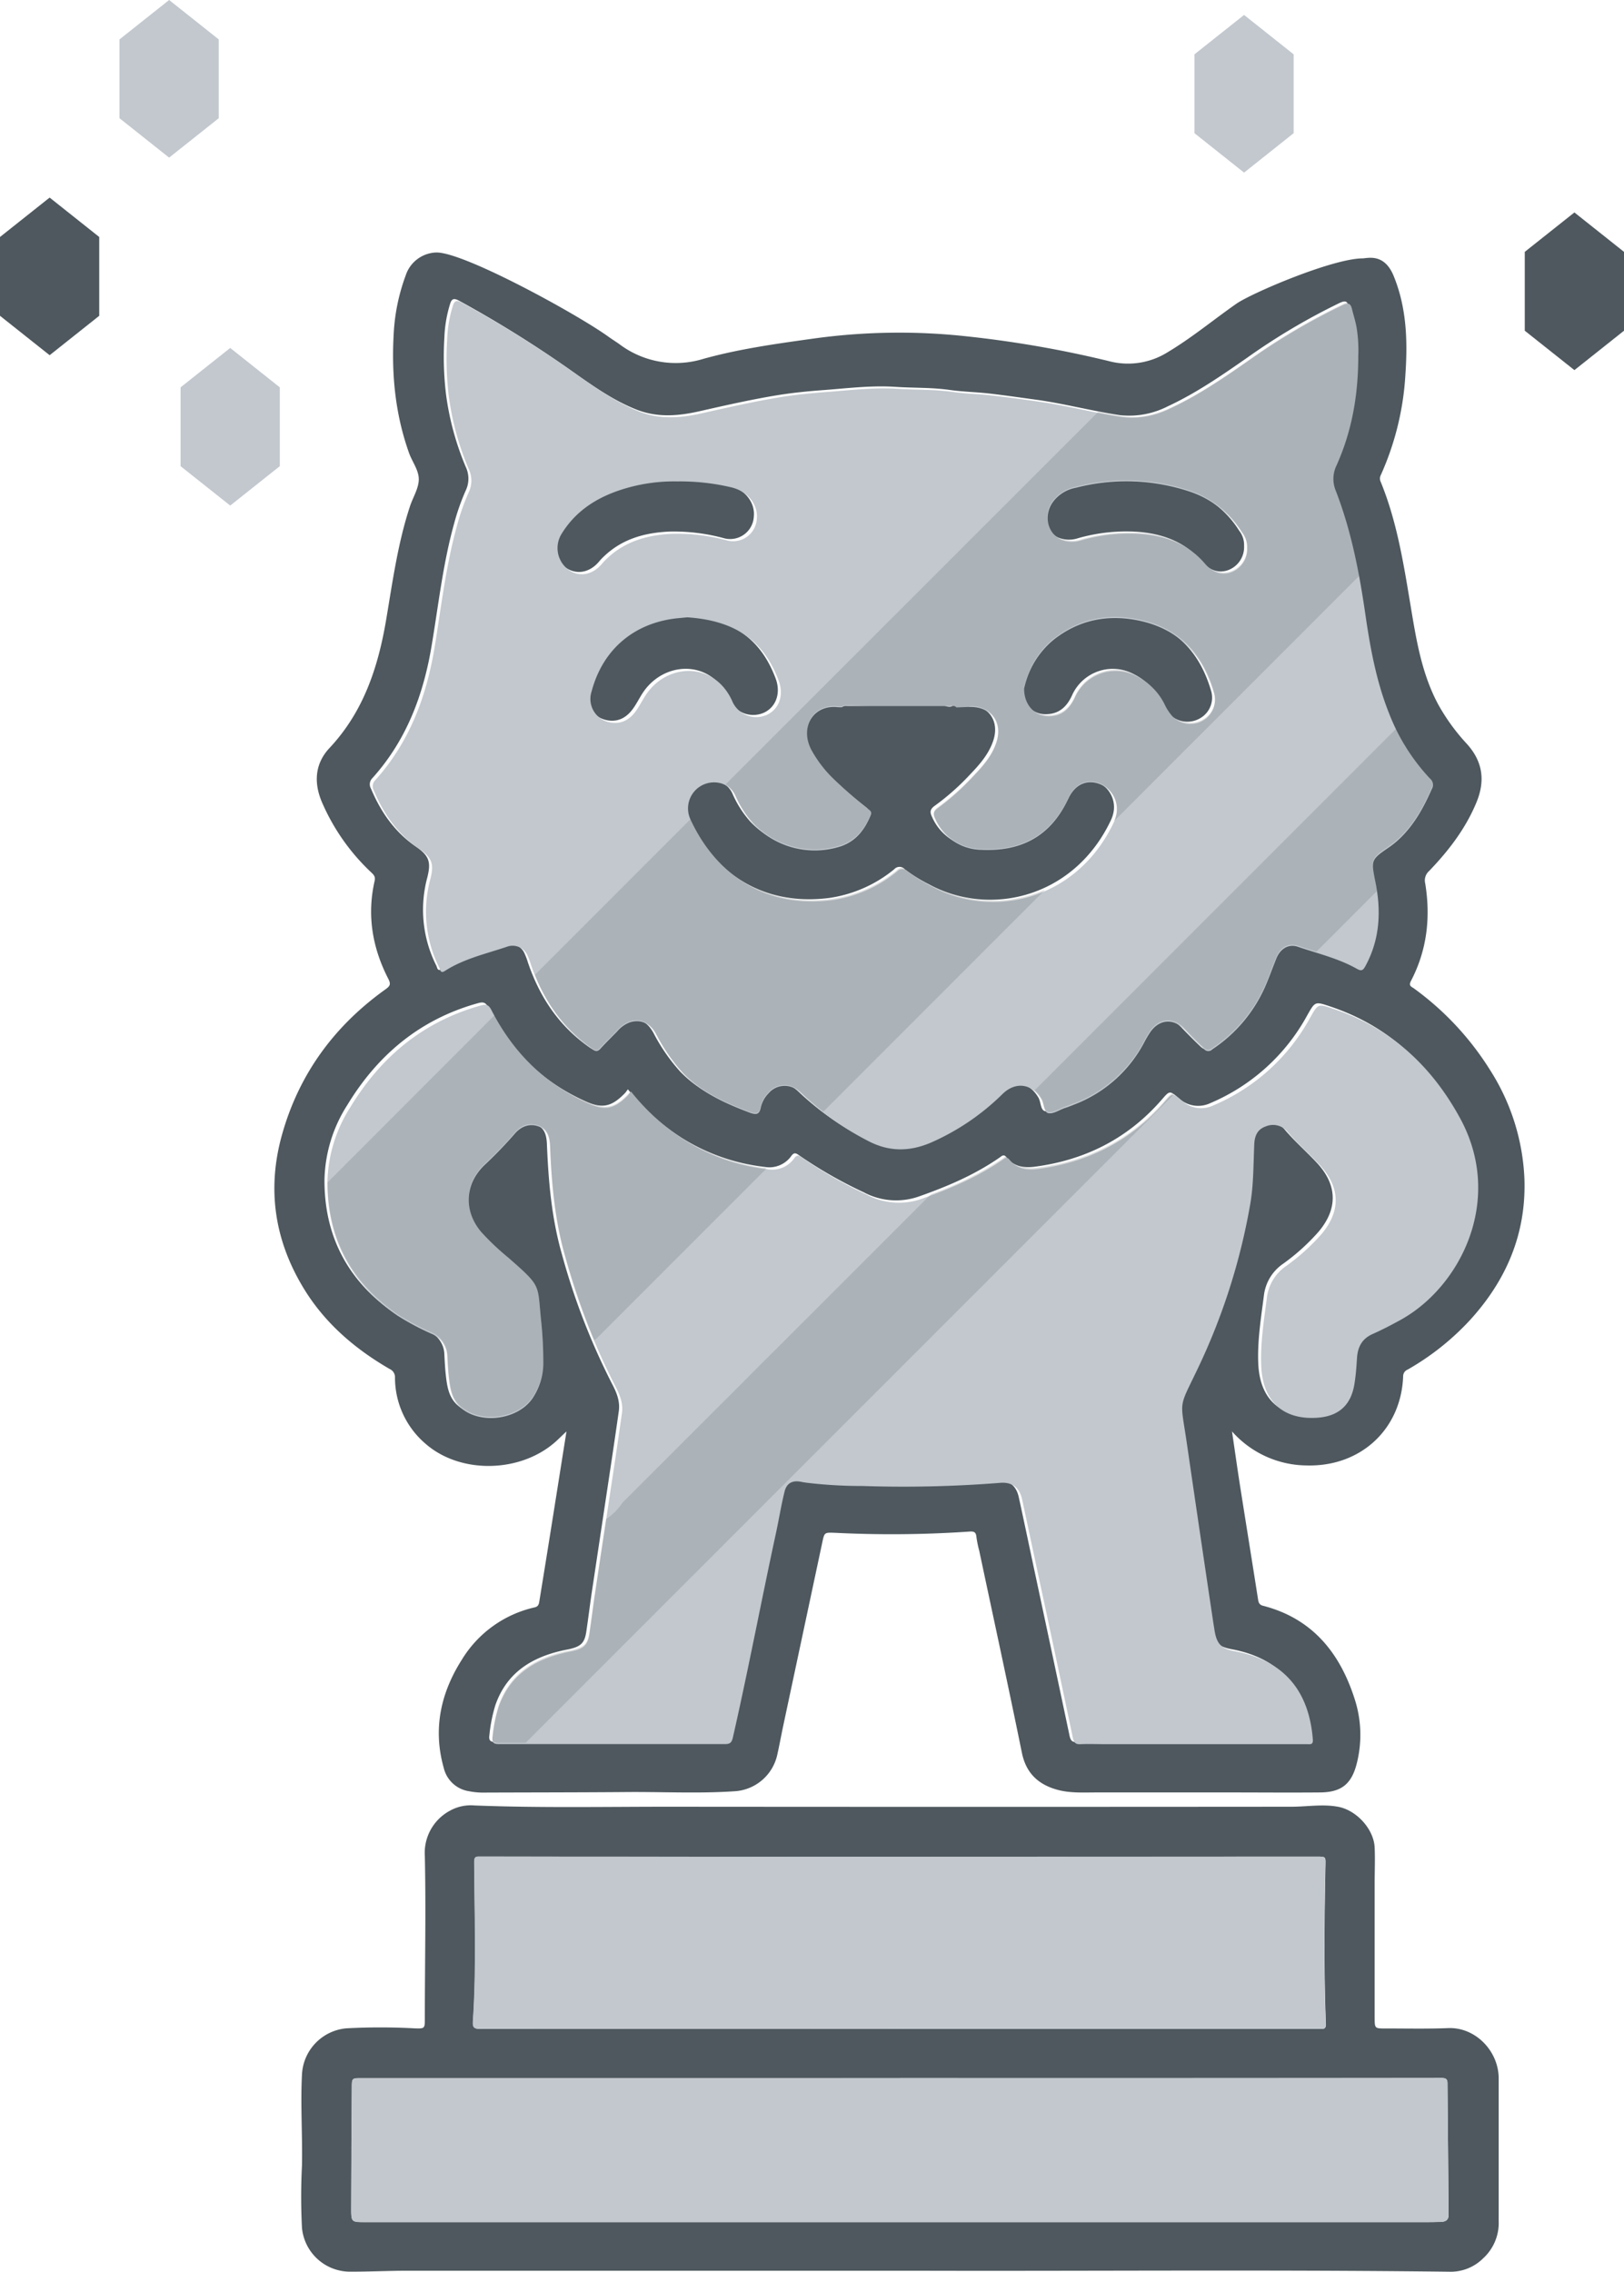 <svg xmlns="http://www.w3.org/2000/svg" viewBox="0 0 418.47 585.17"><defs><style>.cls-1{fill:#4e585e;}.cls-2{fill:#c2c8ce;}.cls-3{opacity:0.2;}</style></defs><g id="Layer_2" data-name="Layer 2"><g id="Layer_1-2" data-name="Layer 1"><path class="cls-1" d="M317.46,368.68c.75,5.08,1.4,9.73,2.13,14.37,1.51,9.61,3.07,19.21,4.57,28.82.13.86.32,1.47,1.26,1.71C338,416.81,345.15,425.51,349,437.4a29.91,29.91,0,0,1,.56,17c-1.35,5.17-4,7.22-9.36,7.27-7.87.07-15.75,0-23.62,0-11.33,0-22.66,0-34,0-3.38,0-6.83.21-10.09-.68-4.85-1.32-8.09-4.21-9.17-9.54-3.54-17.38-7.32-34.71-11-52.07a27.09,27.09,0,0,1-.72-3.54c-.11-1.36-.8-1.44-1.92-1.35a294,294,0,0,1-34.49.31c-2.79-.1-2.75-.14-3.33,2.6q-5,23.46-10,46.92c-.54,2.54-1,5.08-1.57,7.63a12,12,0,0,1-11.07,9.42c-9.26.62-18.53.12-27.79.2-12.3.1-24.6.09-36.89.14a18.07,18.07,0,0,1-3.6-.34,7.9,7.9,0,0,1-6.59-6c-2.84-10-.8-19.32,4.65-27.88A29.59,29.59,0,0,1,137.78,414c.92-.21,1.08-.83,1.19-1.54q1.36-8.32,2.69-16.64c1.43-8.95,2.84-17.89,4.31-27.13-1,.92-1.77,1.69-2.58,2.44-9,8.24-24.61,8.67-33.69.77a22.38,22.38,0,0,1-7.92-17.08,2.31,2.31,0,0,0-1.38-2.22c-8.64-5-16.15-11.34-21.57-19.84C70.75,320,68.62,306.35,72.77,291.9c4.43-15.49,13.52-27.78,26.6-37.11,1.14-.82,1.39-1.3.7-2.65-4.12-8-5.56-16.41-3.53-25.28.26-1.15-.34-1.64-1-2.27a54.21,54.21,0,0,1-12.67-18.18c-2.06-5-1.65-9.79,2-13.71,8.8-9.37,12.56-20.81,14.64-33.11,1.66-9.82,3-19.71,6.14-29.21.77-2.34,2.29-4.65,2.26-7s-1.7-4.44-2.51-6.71c-3.69-10.36-4.63-21-3.87-32a50.54,50.54,0,0,1,3-13.7,8.56,8.56,0,0,1,8-5.94c7.33.06,36.24,15.93,44.19,21.65.93.67,1.91,1.28,2.85,1.94a24.12,24.12,0,0,0,21.6,3.83c9.12-2.54,18.52-3.86,27.91-5.17A160.56,160.56,0,0,1,249,86.62,280.81,280.81,0,0,1,285.69,93a19.23,19.23,0,0,0,15.12-2.24c6.26-3.73,11.84-8.38,17.79-12.54,4-2.76,24.67-11.6,32.48-11.67,1.29,0,5.64-1.46,8.07,4.61,3.31,8.12,3.58,16.62,3,25.17a73.14,73.14,0,0,1-6.37,26.08,1.94,1.94,0,0,0,0,1.7c4.13,10.08,5.84,20.75,7.62,31.41,1.49,8.93,2.86,17.9,7.24,26a52.06,52.06,0,0,0,7.36,10.1c4.1,4.55,4.75,9.49,2.44,15.07-2.81,6.78-7.18,12.44-12.2,17.66a3.22,3.22,0,0,0-1,3.16c1.44,8.76.48,17.24-3.69,25.19-.66,1.27.21,1.46.8,1.89a75.09,75.09,0,0,1,19.6,21,56.31,56.31,0,0,1,8.87,28.3c.41,14.05-4.73,25.95-14.1,36.19a66.88,66.88,0,0,1-16,12.68,1.84,1.84,0,0,0-1.16,1.76c-.53,13.67-11,23.27-24.78,22.93A26,26,0,0,1,317.46,368.68ZM349.23,91.1a35.26,35.26,0,0,0-.49-7.32c-.27-1.6-.83-3.15-1.18-4.75s-1-1.63-2.37-1a165.77,165.77,0,0,0-23.87,14.14c-6.55,4.56-13.13,9.11-20.42,12.49a21.78,21.78,0,0,1-12.34,2.27c-7.28-1.08-14.4-3-21.72-4-4-.54-8-1.13-12.08-1.59-3.32-.37-6.71-.43-10-.9-4.7-.67-9.39-.49-14.08-.8-6.25-.41-12.48.39-18.71.85-3.9.29-7.8.68-11.63,1.3-6.72,1.1-13.38,2.61-20,4.11-5.53,1.26-10.93,1.73-16.39-.43s-10.25-5.44-15-8.76a298.33,298.33,0,0,0-30.74-19.3c-1.24-.66-1.83-.46-2.22.83a33,33,0,0,0-1.48,8.66,81.79,81.79,0,0,0,.42,14.69A72.32,72.32,0,0,0,120,120.23a7.08,7.08,0,0,1,0,6.13,57.48,57.48,0,0,0-3,8.55c-2.85,10.24-4,20.78-5.75,31.22-2.11,12.81-6.51,24.55-15.32,34.32a2.21,2.21,0,0,0-.35,2.65c2.52,6,6.08,11.15,11.49,14.89,3.53,2.42,4.07,4,3,8.16a32,32,0,0,0,2.38,22.61c.24.52.27,1.56,1.45.8,5-3.19,10.7-4.43,16.18-6.29a4.2,4.2,0,0,1,5.13,2.41,18.71,18.71,0,0,1,.82,2.2c3,8.89,8,16.4,15.8,21.84.84.59,1.37.72,2.12-.11,1.42-1.57,2.95-3,4.42-4.57a7.88,7.88,0,0,1,3.24-2.26c2.74-.85,5.06.2,6.74,3.2a46.88,46.88,0,0,0,6.9,10c4.8,5,10.89,7.73,17.22,10.11,1.67.62,2.46.48,2.83-1.41a7.4,7.4,0,0,1,2-3.6,5.41,5.41,0,0,1,7.67-.58c.66.52,1.26,1.12,1.89,1.7a75,75,0,0,0,16.06,11.15c5.34,2.81,10.57,2.8,16,.5a61.35,61.35,0,0,0,18.68-12.66c3.44-3.28,7.68-2.52,10,1.56.67,1.17.47,3.23,1.76,3.46s2.72-.79,4.08-1.28c.91-.33,1.82-.68,2.71-1.05a34,34,0,0,0,17.91-16,26,26,0,0,1,1.47-2.5c2.34-3.46,6-3.77,8.91-.74,1.63,1.71,3.29,3.39,5,5,.79.73,1.31.65,2.15.08a37.51,37.51,0,0,0,13.54-16c1.07-2.44,1.94-5,3-7.42s3.15-3.77,5.5-3c5.14,1.76,10.49,3,15.27,5.69,1.19.68,1.58.36,2.14-.67,3.75-6.83,4.12-14.09,2.64-21.53-1.18-5.89-1.28-5.86,3.62-9.21a20.7,20.7,0,0,0,2.53-2.06c3.81-3.61,6.27-8.1,8.35-12.85a2.08,2.08,0,0,0-.46-2.68,51.82,51.82,0,0,1-10.5-16.64c-3.32-8.27-4.9-17-6.17-25.71-1.58-10.86-3.69-21.59-7.65-31.87a7.91,7.91,0,0,1,.23-6.46C347.57,110.55,349.22,101.31,349.23,91.1ZM161.8,280.57c-.32.41-.55.77-.84,1.07-3.38,3.42-5.75,4-10.09,2-11.23-5-19.44-13.2-25-24.07-.72-1.41-1.33-1.57-2.73-1.18-14.85,4.12-25.78,13.26-33.66,26.25a37.12,37.12,0,0,0-5.87,19.24c-.06,14.62,6.1,26.15,18.17,34.46a66.22,66.22,0,0,0,8.81,4.67,6.52,6.52,0,0,1,3.91,5.87c.1,1.76.18,3.52.37,5.26.32,2.85.72,5.72,3,7.77,5.19,4.66,15.37,3.14,18.91-2.85a16.3,16.3,0,0,0,2.45-8.25,101.3,101.3,0,0,0-.63-11.43c-1-9.31.2-8.45-8.44-16a65.29,65.29,0,0,1-7-6.64c-4.54-5.39-4.22-12.29.85-17.15,2.71-2.6,5.38-5.24,7.82-8.1,1.52-1.8,3.44-2.72,5.8-2s3.18,2.23,3.3,5.25c.39,9.57,1.21,19.06,3.87,28.35a173.89,173.89,0,0,0,12.88,33.28c1.17,2.22,2.14,4.49,1.77,7.1q-.79,5.57-1.62,11.14-2.64,17.59-5.29,35.19c-.52,3.47-.95,7-1.46,10.43-.42,2.85-1.33,3.8-4.19,4.48-.53.13-1.07.21-1.6.33-8.25,1.78-14.73,5.75-17.65,14.16a39.88,39.88,0,0,0-1.53,7.65c-.19,1.37.12,1.85,1.66,1.84q29.07-.1,58.15,0c1.3,0,1.8-.31,2.11-1.67,4-17.4,7.27-35,11-52.39.78-3.61,1.38-7.26,2.24-10.84.59-2.41,2.13-3.15,4.56-2.61.35.08.7.12,1.06.17a116.91,116.91,0,0,0,14.49.86,318.89,318.89,0,0,0,35.38-.8c3.12-.28,5.09,1.12,5.76,4.23,1.53,7,3,14.08,4.51,21.12q4.31,20.15,8.57,40.3c.26,1.24.66,1.73,2,1.65,2.17-.13,4.36-.05,6.54,0l51.79,0c.86,0,1.62.21,1.51-1.23-1-12.77-7.69-20.38-20.06-22.7-3.55-.67-4.72-1.88-5.28-5.45-.11-.72-.23-1.43-.34-2.15q-3.39-22.9-6.76-45.8c-1.69-11.61-2.26-8.86,2.55-18.91a162.82,162.82,0,0,0,13.76-43.09c.85-5,.79-10.14,1-15.22.09-2.11.8-3.82,2.93-4.56A4.83,4.83,0,0,1,331,290.9c2.54,3,5.52,5.61,8.22,8.48,5.39,5.73,5.6,11.89.54,17.88a54,54,0,0,1-9.31,8.37,11.5,11.5,0,0,0-4.77,8.05c-.75,5.82-1.7,11.67-1.45,17.54.4,9.45,6,13.94,14.48,13.33,5.51-.39,8.67-3.28,9.54-8.69.36-2.21.52-4.45.66-6.68.17-2.84,1.25-5,4-6.17,2.42-1.09,4.8-2.31,7.13-3.59,15.63-8.58,26.84-31.09,15.44-52-7.39-13.55-18-23.28-32.73-28.2-3.91-1.3-3.85-1.33-5.91,2.3a51.1,51.1,0,0,1-25,22.62,7.28,7.28,0,0,1-8.1-1.3c-2.37-2-2.36-1.93-4.36.37-8.69,10-19.72,15.59-32.79,17.3-2.79.36-5.36-.07-7.21-2.41-.7-.88-1.14-.43-1.74,0-6.36,4.43-13.4,7.44-20.66,10a17.71,17.71,0,0,1-14.4-1,113,113,0,0,1-16.83-9.64c-.85-.62-1.27-.51-1.85.28a6.94,6.94,0,0,1-6.85,2.82,50.83,50.83,0,0,1-21.39-7.5A56.81,56.81,0,0,1,161.8,280.57Z"/><path class="cls-1" d="M235.68,584.86c-46.1,0-88.32,0-130.55,0-5.08,0-10.16.27-15.25.24a12.45,12.45,0,0,1-12.07-11.3,157.93,157.93,0,0,1,0-16c.16-7.82-.4-15.64,0-23.45a12.57,12.57,0,0,1,11.37-11.92,161.64,161.64,0,0,1,17.61,0c2.67.08,2.68.09,2.68-2.56,0-13.94.31-27.88,0-41.82a12.32,12.32,0,0,1,6.46-11.67,11,11,0,0,1,6.23-1.36c16.9.67,33.8.32,50.69.33q80,.07,159.92,0c4,0,8-.72,11.95,0,4.74.82,9.29,5.72,9.5,10.53.13,3,0,6.05,0,9.08q0,17.37,0,34.73c0,2.78.05,2.78,2.79,2.77,5.39,0,10.78.12,16.17-.09,6.95-.28,13,5.85,13,13,0,12.24,0,24.48,0,36.73a12.32,12.32,0,0,1-4,9.56,11.83,11.83,0,0,1-8.36,3.46C326.41,584.54,279.1,585,235.68,584.86ZM232,535.25v0H194.38l-101.21,0c-2.47,0-2.49,0-2.51,2.37q-.09,15.54-.16,31.09c0,3.6,0,3.62,3.58,3.62H366.83c1.51,0,3,0,4.54-.07,1.06,0,1.9-.47,1.89-1.73q-.12-17-.28-34c0-.85-.26-1.32-1.43-1.32Q301.77,535.29,232,535.25Zm-.24-12.69h33.07l75.22,0c.92,0,1.66.21,1.6-1.33-.53-13.56-.38-27.13-.11-40.71.05-2.32.14-2.32-2.17-2.31q-71.33,0-142.63.05-36.53,0-73-.07c-.92,0-1.53-.05-1.52,1.28.06,13.73.59,27.47-.34,41.19-.1,1.45.23,1.91,1.81,1.91Q177.7,522.52,231.75,522.56Z"/><path class="cls-2" d="M232,535.25q69.78,0,139.56,0c1.17,0,1.42.47,1.43,1.32q.16,17,.28,34c0,1.26-.83,1.68-1.89,1.73-1.51.07-3,.06-4.54.07H94.08c-3.55,0-3.59,0-3.58-3.62q0-15.56.16-31.09c0-2.4,0-2.37,2.51-2.37l101.21,0H232Z"/><path class="cls-2" d="M231.75,522.56q-54,0-108.11,0c-1.58,0-1.91-.46-1.81-1.91.93-13.72.4-27.46.34-41.19,0-1.33.6-1.29,1.52-1.28q36.51,0,73,.07,71.31,0,142.63-.05c2.31,0,2.22,0,2.17,2.31-.27,13.58-.42,27.15.11,40.71.06,1.54-.68,1.33-1.6,1.33l-75.22,0H231.75Z"/><path class="cls-1" d="M245.66,181.68c1.27,0,2.54-.14,3.81-.13,5.27.08,8.13,4.12,6.49,9.16-1.17,3.56-3.61,6.29-6.12,8.9a62.07,62.07,0,0,1-9,7.95c-1.27.9-1.23,1.7-.67,2.86A13.14,13.14,0,0,0,252,218.3c10,.51,17.53-3.13,22.14-12.33l.57-1.14c1.67-3.35,4.54-4.64,7.76-3.51a7,7,0,0,1,4.47,7.83,8.53,8.53,0,0,1-.59,1.9c-9.31,20-31,25.32-46.87,16.76a39.74,39.74,0,0,1-6.31-3.91,1.84,1.84,0,0,0-2.76,0,34,34,0,0,1-16.72,7.38c-17.59,2.27-30.22-7-36.56-20.91a6.7,6.7,0,0,1,8.17-9.1,5.87,5.87,0,0,1,3.56,3.42,26.92,26.92,0,0,0,4.4,6.84A21.73,21.73,0,0,0,216,217.36c3.93-1.36,6.12-4.33,7.64-8,.37-.91-.2-1.2-.69-1.61a112.59,112.59,0,0,1-9.05-7.85,31.3,31.3,0,0,1-5.68-7.5c-3-6,.83-11.54,6.94-10.78a6.63,6.63,0,0,0,1.09,0c8.73,0,17.46.09,26.19,0C243.51,181.6,244.58,182.55,245.66,181.68Z"/><path class="cls-1" d="M263.14,176.66a22.08,22.08,0,0,1,7.77-12.58c6.3-4.94,13.52-6.44,21.38-4.91,10.58,2.06,16.82,8.67,19.78,18.75a6.11,6.11,0,0,1-2.78,7.05,6.43,6.43,0,0,1-7.85-.95,12.42,12.42,0,0,1-2.08-3.17,16,16,0,0,0-7.18-7.21,11.5,11.5,0,0,0-16,5.6c-1.35,2.86-3.35,4.7-6.68,4.71C265.93,184,263,181,263.14,176.66Z"/><path class="cls-1" d="M176.3,158.49c12.12.77,19.64,5.74,23.58,16.31,1.39,3.74.08,7.38-3.12,8.8a6.72,6.72,0,0,1-8.9-3.67c-4.77-10.35-17-9.65-22.34-1.31-.85,1.33-1.55,2.75-2.47,4-1.62,2.2-3.78,3.42-6.59,2.89-3.76-.71-5.8-4.18-4.79-8,2.92-11,11.23-17.92,22.64-18.87Z"/><path class="cls-1" d="M173.71,123.44a57.49,57.49,0,0,1,14,1.52c4.16,1,6.87,4.38,6.54,8a6.11,6.11,0,0,1-7.83,5.63,49.24,49.24,0,0,0-13.82-1.68c-6.43.27-12.31,1.88-17.07,6.49a13.84,13.84,0,0,0-1.12,1.18c-2.41,2.93-5.86,3.57-8.66,1.6a6.92,6.92,0,0,1-1.81-9.23c3.53-5.76,8.81-9.21,15.08-11.29A44.26,44.26,0,0,1,173.71,123.44Z"/><path class="cls-1" d="M320.57,140.6a6.32,6.32,0,0,1-4.09,6.24c-2.39.88-4.82.07-6.75-2.19-4.41-5.18-10.26-7.23-16.83-7.69a45.39,45.39,0,0,0-15.07,1.65,7.29,7.29,0,0,1-5.3-.23,6.41,6.41,0,0,1-2.21-9.36,9.53,9.53,0,0,1,6.1-4,51.76,51.76,0,0,1,29.13.91,25.4,25.4,0,0,1,13.74,10.73A5.94,5.94,0,0,1,320.57,140.6Z"/><path class="cls-2" d="M350,91.66c0,10.2-1.67,19.44-5.6,28.2a7.91,7.91,0,0,0-.23,6.46c4,10.28,6.07,21,7.65,31.88,1.27,8.74,2.85,17.43,6.18,25.7a51.68,51.68,0,0,0,10.49,16.64,2.08,2.08,0,0,1,.46,2.68c-2.08,4.75-4.54,9.24-8.35,12.85a21.76,21.76,0,0,1-2.53,2.07c-4.9,3.35-4.79,3.31-3.62,9.21,1.48,7.43,1.11,14.69-2.64,21.53-.56,1-.95,1.34-2.14.67-4.78-2.71-10.13-3.94-15.27-5.7-2.34-.8-4.49.5-5.5,3s-1.89,5-2.95,7.42a37.53,37.53,0,0,1-13.55,16,1.43,1.43,0,0,1-2.15-.07c-1.75-1.6-3.41-3.28-5-5-2.89-3-6.56-2.72-8.91.74a27.26,27.26,0,0,0-1.47,2.5,34.1,34.1,0,0,1-17.91,16c-.89.36-1.79.71-2.7,1-1.37.49-2.84,1.5-4.08,1.28s-1.1-2.28-1.77-3.46c-2.33-4.08-6.56-4.84-10-1.56a61.25,61.25,0,0,1-18.67,12.66c-5.49,2.3-10.72,2.31-16.06-.5a75,75,0,0,1-16.06-11.15c-.62-.57-1.23-1.18-1.89-1.7a5.41,5.41,0,0,0-7.67.58,7.52,7.52,0,0,0-2,3.61c-.37,1.88-1.16,2-2.83,1.4-6.33-2.38-12.42-5.11-17.22-10.11a47,47,0,0,1-6.9-10c-1.67-3-4-4-6.74-3.19a7.79,7.79,0,0,0-3.24,2.26c-1.47,1.52-3,3-4.42,4.56-.75.83-1.27.7-2.12.12-7.81-5.45-12.75-12.95-15.8-21.84a18.22,18.22,0,0,0-.82-2.21,4.2,4.2,0,0,0-5.13-2.41c-5.48,1.87-11.22,3.1-16.18,6.29-1.18.76-1.21-.28-1.45-.79a32.11,32.11,0,0,1-2.38-22.62c1.1-4.16.56-5.73-3-8.16-5.42-3.74-9-8.91-11.5-14.88a2.21,2.21,0,0,1,.35-2.65c8.81-9.78,13.21-21.52,15.32-34.32,1.71-10.45,2.91-21,5.75-31.23a57.48,57.48,0,0,1,3-8.55,7,7,0,0,0,0-6.13,71.9,71.9,0,0,1-5.1-18.65,80.85,80.85,0,0,1-.43-14.69,32.88,32.88,0,0,1,1.48-8.65c.39-1.3,1-1.5,2.22-.84a300,300,0,0,1,30.74,19.3c4.76,3.32,9.53,6.6,15,8.77s10.86,1.68,16.39.43c6.65-1.51,13.31-3,20-4.11,3.83-.63,7.73-1,11.63-1.31,6.24-.46,12.47-1.25,18.72-.84,4.68.3,9.37.13,14.07.8,3.27.47,6.66.52,10,.9,4,.46,8.06,1,12.08,1.59,7.32,1,14.44,2.94,21.72,4a21.73,21.73,0,0,0,12.35-2.27c7.28-3.37,13.86-7.92,20.42-12.49A166,166,0,0,1,346,78.59c1.36-.64,2-.56,2.38,1s.9,3.15,1.18,4.75A36,36,0,0,1,350,91.66ZM217,182.15a7.94,7.94,0,0,1-1.09,0C209.83,181.42,206,187,209,193a31.1,31.1,0,0,0,5.68,7.5,114.35,114.35,0,0,0,9,7.85c.49.41,1.07.7.69,1.61-1.52,3.67-3.71,6.64-7.63,8A21.77,21.77,0,0,1,194,212.1a26.92,26.92,0,0,1-4.4-6.84,5.86,5.86,0,0,0-3.55-3.42,6.7,6.7,0,0,0-8.18,9.1c6.35,13.89,19,23.18,36.56,20.91a34,34,0,0,0,16.72-7.38,1.85,1.85,0,0,1,2.76,0,39.39,39.39,0,0,0,6.32,3.91c15.84,8.56,37.55,3.27,46.86-16.76a8.38,8.38,0,0,0,.59-1.9,7,7,0,0,0-4.47-7.83c-3.22-1.13-6.09.16-7.76,3.51l-.57,1.14c-4.61,9.21-12.16,12.84-22.13,12.34A13.14,13.14,0,0,1,241,211c-.57-1.15-.61-1.95.67-2.85a63.77,63.77,0,0,0,8.95-8c2.51-2.62,5-5.34,6.12-8.91,1.64-5-1.22-9.08-6.49-9.15-1.27,0-2.54.08-3.81.12-.48-.55-1.12-.35-1.7-.35q-13.08,0-26.16,0C218.06,181.87,217.49,181.72,217,182.15Zm46.9-4.93c-.11,4.31,2.79,7.29,6.33,7.28,3.34,0,5.33-1.85,6.68-4.71a11.49,11.49,0,0,1,16-5.59,15.94,15.94,0,0,1,7.18,7.2,12.45,12.45,0,0,0,2.09,3.17,6.44,6.44,0,0,0,7.85,1,6.13,6.13,0,0,0,2.77-7.06c-2.95-10.07-9.2-16.69-19.78-18.75-7.86-1.53-15.08,0-21.38,4.91A22.11,22.11,0,0,0,263.93,177.22ZM177.09,159l-2,.19c-11.41,1-19.72,7.88-22.64,18.88a6.14,6.14,0,0,0,4.79,8c2.81.54,5-.69,6.59-2.89.92-1.26,1.62-2.69,2.47-4,5.32-8.35,17.58-9.05,22.34,1.3a6.72,6.72,0,0,0,8.9,3.67c3.2-1.42,4.51-5.06,3.12-8.8C196.74,164.78,189.21,159.82,177.09,159Zm-2.58-35a44.31,44.31,0,0,0-14.73,2.23c-6.27,2.08-11.55,5.53-15.08,11.29a6.93,6.93,0,0,0,1.81,9.24c2.8,2,6.25,1.32,8.66-1.61a15.51,15.51,0,0,1,1.12-1.18c4.76-4.6,10.65-6.22,17.07-6.48a48.87,48.87,0,0,1,13.82,1.67,6.12,6.12,0,0,0,7.84-5.63c.32-3.63-2.39-7-6.55-8A57.46,57.46,0,0,0,174.51,124Zm146.85,17.16a5.94,5.94,0,0,0-1.28-3.89,25.36,25.36,0,0,0-13.73-10.72,51.71,51.71,0,0,0-29.14-.91,9.43,9.43,0,0,0-6.09,3.94c-2.18,3.37-1.17,7.72,2.2,9.36a7.24,7.24,0,0,0,5.3.23,45.13,45.13,0,0,1,15.07-1.64c6.58.45,12.42,2.5,16.83,7.68,1.93,2.27,4.36,3.07,6.75,2.19A6.3,6.3,0,0,0,321.36,141.15Z"/><path class="cls-2" d="M162.59,281.13a56.62,56.62,0,0,0,13.83,12.53,50.6,50.6,0,0,0,21.38,7.5,6.94,6.94,0,0,0,6.85-2.82c.58-.79,1-.9,1.86-.28a112.06,112.06,0,0,0,16.82,9.64,17.71,17.71,0,0,0,14.4,1c7.26-2.59,14.3-5.61,20.66-10,.61-.42,1-.87,1.74,0,1.85,2.34,4.42,2.77,7.22,2.41,13.06-1.71,24.09-7.29,32.78-17.29,2-2.3,2-2.36,4.36-.38a7.3,7.3,0,0,0,8.11,1.3,51.08,51.08,0,0,0,25-22.62c2.06-3.63,2-3.6,5.91-2.3,14.78,4.92,25.35,14.66,32.73,28.2,11.4,20.91.2,43.41-15.44,52-2.33,1.28-4.7,2.51-7.13,3.59-2.73,1.22-3.81,3.34-4,6.17-.14,2.23-.3,4.47-.66,6.68-.87,5.42-4,8.31-9.54,8.7-8.52.6-14.08-3.89-14.48-13.34-.25-5.86.7-11.72,1.45-17.54a11.54,11.54,0,0,1,4.77-8.05,54,54,0,0,0,9.31-8.36c5.06-6,4.86-12.15-.54-17.89-2.7-2.87-5.68-5.45-8.22-8.47a4.82,4.82,0,0,0-5.63-1.37c-2.13.74-2.84,2.45-2.93,4.56-.23,5.08-.16,10.21-1,15.22A162.7,162.7,0,0,1,308.4,353c-4.81,10.05-4.24,7.3-2.55,18.91q3.33,22.9,6.76,45.8c.11.72.23,1.44.34,2.15.56,3.57,1.73,4.78,5.28,5.45,12.37,2.32,19.06,9.93,20.06,22.7.11,1.44-.65,1.23-1.51,1.23q-25.89,0-51.79,0c-2.18,0-4.37-.09-6.54,0-1.33.08-1.73-.41-2-1.65q-4.23-20.16-8.56-40.3c-1.51-7-3-14.08-4.52-21.12-.67-3.11-2.64-4.51-5.76-4.23a316.42,316.42,0,0,1-35.38.8,119,119,0,0,1-14.49-.85c-.35-.06-.71-.1-1.06-.17-2.43-.55-4,.2-4.55,2.6-.87,3.59-1.46,7.24-2.24,10.84-3.78,17.45-7.08,35-11.05,52.39-.31,1.37-.81,1.68-2.11,1.67q-29.09,0-58.15,0c-1.54,0-1.84-.47-1.65-1.84a38.87,38.87,0,0,1,1.52-7.64c2.93-8.42,9.41-12.39,17.65-14.17.53-.11,1.07-.2,1.6-.33,2.86-.68,3.77-1.62,4.19-4.48.51-3.47.94-7,1.46-10.43q2.63-17.59,5.29-35.19.82-5.56,1.62-11.14c.37-2.6-.6-4.88-1.77-7.1a172.7,172.7,0,0,1-12.87-33.28c-2.67-9.29-3.49-18.78-3.87-28.35-.13-3-1.09-4.59-3.31-5.25s-4.27.22-5.8,2a110.75,110.75,0,0,1-7.82,8.1c-5.06,4.86-5.38,11.77-.85,17.15a64.31,64.31,0,0,0,7,6.64c8.64,7.58,7.49,6.73,8.44,16A101.43,101.43,0,0,1,140,351.4a16.27,16.27,0,0,1-2.45,8.25c-3.54,6-13.71,7.52-18.91,2.86-2.29-2.06-2.69-4.93-3-7.78-.2-1.74-.28-3.5-.38-5.25a6.52,6.52,0,0,0-3.91-5.88,65.68,65.68,0,0,1-8.81-4.67c-12.07-8.31-18.22-19.83-18.17-34.46a37.21,37.21,0,0,1,5.87-19.24c7.89-13,18.82-22.13,33.66-26.25,1.4-.39,2-.22,2.73,1.18,5.57,10.87,13.78,19.08,25,24.07,4.35,1.94,6.71,1.38,10.09-2C162,281.89,162.27,281.53,162.59,281.13Z"/><polygon class="cls-1" points="25.57 81.34 25.57 61.04 12.79 50.89 0 61.04 0 81.34 12.79 91.49 25.57 81.34"/><polygon class="cls-1" points="418.47 85.18 418.47 64.87 405.69 54.72 392.9 64.87 392.9 85.18 405.69 95.33 418.47 85.18"/><polygon class="cls-2" points="56.36 30.45 56.36 10.15 43.58 0 30.79 10.15 30.79 30.45 43.58 40.6 56.36 30.45"/><polygon class="cls-2" points="72.1 120.07 72.1 99.77 59.32 89.62 46.53 99.77 46.53 120.07 59.32 130.22 72.1 120.07"/><polygon class="cls-2" points="333.35 34.3 333.35 14 320.57 3.85 307.78 14 307.78 34.3 320.57 44.46 333.35 34.3"/><g class="cls-3"><path class="cls-1" d="M266.89,281l0,0a8,8,0,0,1,1.51,1.94c.67,1.16.47,3.2,1.75,3.45s2.71-.79,4.07-1.28c.91-.33,1.81-.68,2.71-1a34.06,34.06,0,0,0,17.9-16,26,26,0,0,1,1.47-2.5c1.48-2.18,3.47-3.1,5.47-2.74a6.31,6.31,0,0,1,3.47,2c1.63,1.71,3.29,3.38,5,5a2,2,0,0,0,.8.49,1.73,1.73,0,0,0,1.33-.42,37.58,37.58,0,0,0,13.54-16c1.07-2.44,1.94-5,2.95-7.42.89-2.17,2.66-3.43,4.66-3.16a4.55,4.55,0,0,1,.87.2c1.59.55,3.2,1,4.81,1.55l15.62-15.63c-.11-.8-.25-1.61-.41-2.43-1.17-5.89-1.28-5.86,3.62-9.21a20,20,0,0,0,2.53-2.06c3.82-3.61,6.28-8.1,8.35-12.85a2.08,2.08,0,0,0-.46-2.68,50.36,50.36,0,0,1-8.68-12.58l-93.16,93.16Z"/><path class="cls-1" d="M269.21,229.18a33.15,33.15,0,0,1-29-1.13,40.11,40.11,0,0,1-6.32-3.91,1.84,1.84,0,0,0-2.76,0,34,34,0,0,1-16.72,7.38c-17.46,2.25-30-6.89-36.41-20.6l-40.14,40.14A41.13,41.13,0,0,0,152.57,270a2.81,2.81,0,0,0,.83.44c.41.09.79-.05,1.25-.56,1.42-1.57,2.95-3,4.43-4.57a7.81,7.81,0,0,1,3.24-2.26,5.37,5.37,0,0,1,2.9-.15,6.26,6.26,0,0,1,3.87,3.36,47.2,47.2,0,0,0,6.89,10c4.8,5,10.89,7.72,17.23,10.1a5.73,5.73,0,0,0,1.06.31c.94.13,1.46-.31,1.74-1.72a7.39,7.39,0,0,1,2-3.6,5.53,5.53,0,0,1,4.76-1.86,5.9,5.9,0,0,1,2.94,1.28c.67.53,1.27,1.13,1.89,1.7,1.48,1.36,3,2.63,4.57,3.84l57-57A.07.07,0,0,1,269.21,229.18Z"/><path class="cls-1" d="M189.59,205a26.69,26.69,0,0,0,4.41,6.84,21.73,21.73,0,0,0,22.78,5.81c3.92-1.36,6.11-4.33,7.63-8,.38-.91-.19-1.2-.68-1.61a110.89,110.89,0,0,1-9-7.85,30.79,30.79,0,0,1-5.68-7.5c-3-6,.82-11.54,6.93-10.78a6.62,6.62,0,0,0,1.09,0c.46-.44,1-.28,1.56-.28,8.72,0,17.19,2.87,25.91,2.89.58,0,2.06-.65,2.53-.1,1.27,0,2-2.57,3.23-2.56,5.28.08,8.13,4.12,6.49,9.16-1.16,3.56-3.61,6.29-6.11,8.9a63.15,63.15,0,0,1-9,8c-1.27.9-1.24,1.7-.67,2.86a13.13,13.13,0,0,0,11.74,7.88c10,.51,17.52-3.13,22.13-12.34l.57-1.13c1.67-3.35,4.55-4.65,7.77-3.51a7,7,0,0,1,4.47,7.83,9.73,9.73,0,0,1-.59,1.9l0,0h.05l63.13-63.13a126.15,126.15,0,0,0-6-22.2,7.85,7.85,0,0,1,.23-6.47c3.92-8.75,5.57-18,5.59-28.2a35.26,35.26,0,0,0-.49-7.32c-.28-1.6-.84-3.15-1.18-4.75s-1-1.63-2.37-1a164.7,164.7,0,0,0-23.87,14.14c-6.56,4.56-13.14,9.11-20.42,12.49-3.91,1.81-8.1,2.9-12.35,2.27-2.19-.33-4.38-.73-6.56-1.17l.14,0L187,202l-.09,0A6.17,6.17,0,0,1,189.59,205Zm81.52-75.69a9.51,9.51,0,0,1,6.09-3.95,51.8,51.8,0,0,1,29.14.91A25.48,25.48,0,0,1,320.08,137a6,6,0,0,1,1.27,3.89,6.31,6.31,0,0,1-4.09,6.24c-2.39.88-4.81.07-6.75-2.19-4.41-5.18-10.25-7.23-16.82-7.69a45.34,45.34,0,0,0-15.07,1.65,7.32,7.32,0,0,1-5.31-.23A6.4,6.4,0,0,1,271.11,129.26Zm.58,35.06c6.31-4.94,13.52-6.44,21.39-4.91,10.58,2.06,16.82,8.67,19.77,18.75a6.11,6.11,0,0,1-2.77,7.05,6.42,6.42,0,0,1-7.85-1,12.3,12.3,0,0,1-2.08-3.18,16.06,16.06,0,0,0-7.19-7.2,11.48,11.48,0,0,0-16,5.6c-1.36,2.86-3.35,4.7-6.68,4.71-3.54,0-6.45-3-6.34-7.29A22.14,22.14,0,0,1,271.69,164.32Z"/><path class="cls-1" d="M137.56,359.34a16.31,16.31,0,0,0,2.46-8.25,103.7,103.7,0,0,0-.64-11.43c-.95-9.31.21-8.45-8.43-16a64.31,64.31,0,0,1-7-6.63c-4.53-5.39-4.21-12.29.85-17.15a108.84,108.84,0,0,0,7.82-8.11c1.53-1.8,3.44-2.71,5.81-2s3.18,2.23,3.3,5.25c.38,9.57,1.2,19.06,3.87,28.35a201.08,201.08,0,0,0,7.51,21.81l.49-.3,44-44c-.21,0-.41-.06-.62-.09-.74-.09-1.48-.19-2.22-.32h0a50.85,50.85,0,0,1-18.35-7.06,56.65,56.65,0,0,1-13.81-12.51,12.6,12.6,0,0,1-.83,1c-2.54,2.58-4.51,3.53-7.18,3a13.3,13.3,0,0,1-2.94-1,50.47,50.47,0,0,1-24.15-22.47L84.42,304.54v-.1l0,0c0,14.47,6.18,25.89,18.17,34.14a66.11,66.11,0,0,0,8.8,4.67,6.48,6.48,0,0,1,3.91,5.87c.1,1.76.19,3.51.38,5.26.31,2.85.71,5.72,3,7.77C123.85,366.85,134,365.33,137.56,359.34Z"/><path class="cls-1" d="M302.59,281.73h0a1.25,1.25,0,0,0-.32-.05,1,1,0,0,0-.17,0h0c-.49.13-1,.71-1.91,1.77-8.69,10-19.73,15.58-32.79,17.29a9.66,9.66,0,0,1-4-.19,6.29,6.29,0,0,1-3.29-2.22,1.2,1.2,0,0,0-.67-.5c-.35,0-.66.24-1,.5a82.37,82.37,0,0,1-18.54,9.25L160.44,387a15.14,15.14,0,0,1-4.27,4.28q-1.41,9.35-2.82,18.71c-.51,3.47-.95,7-1.46,10.43-.42,2.85-1.33,3.8-4.19,4.48-.53.13-1.07.21-1.6.33-8.24,1.77-14.72,5.75-17.64,14.16a39.73,39.73,0,0,0-1.53,7.65c-.19,1.37.11,1.85,1.65,1.84h6.86L302.61,281.74Z"/></g></g></g></svg>